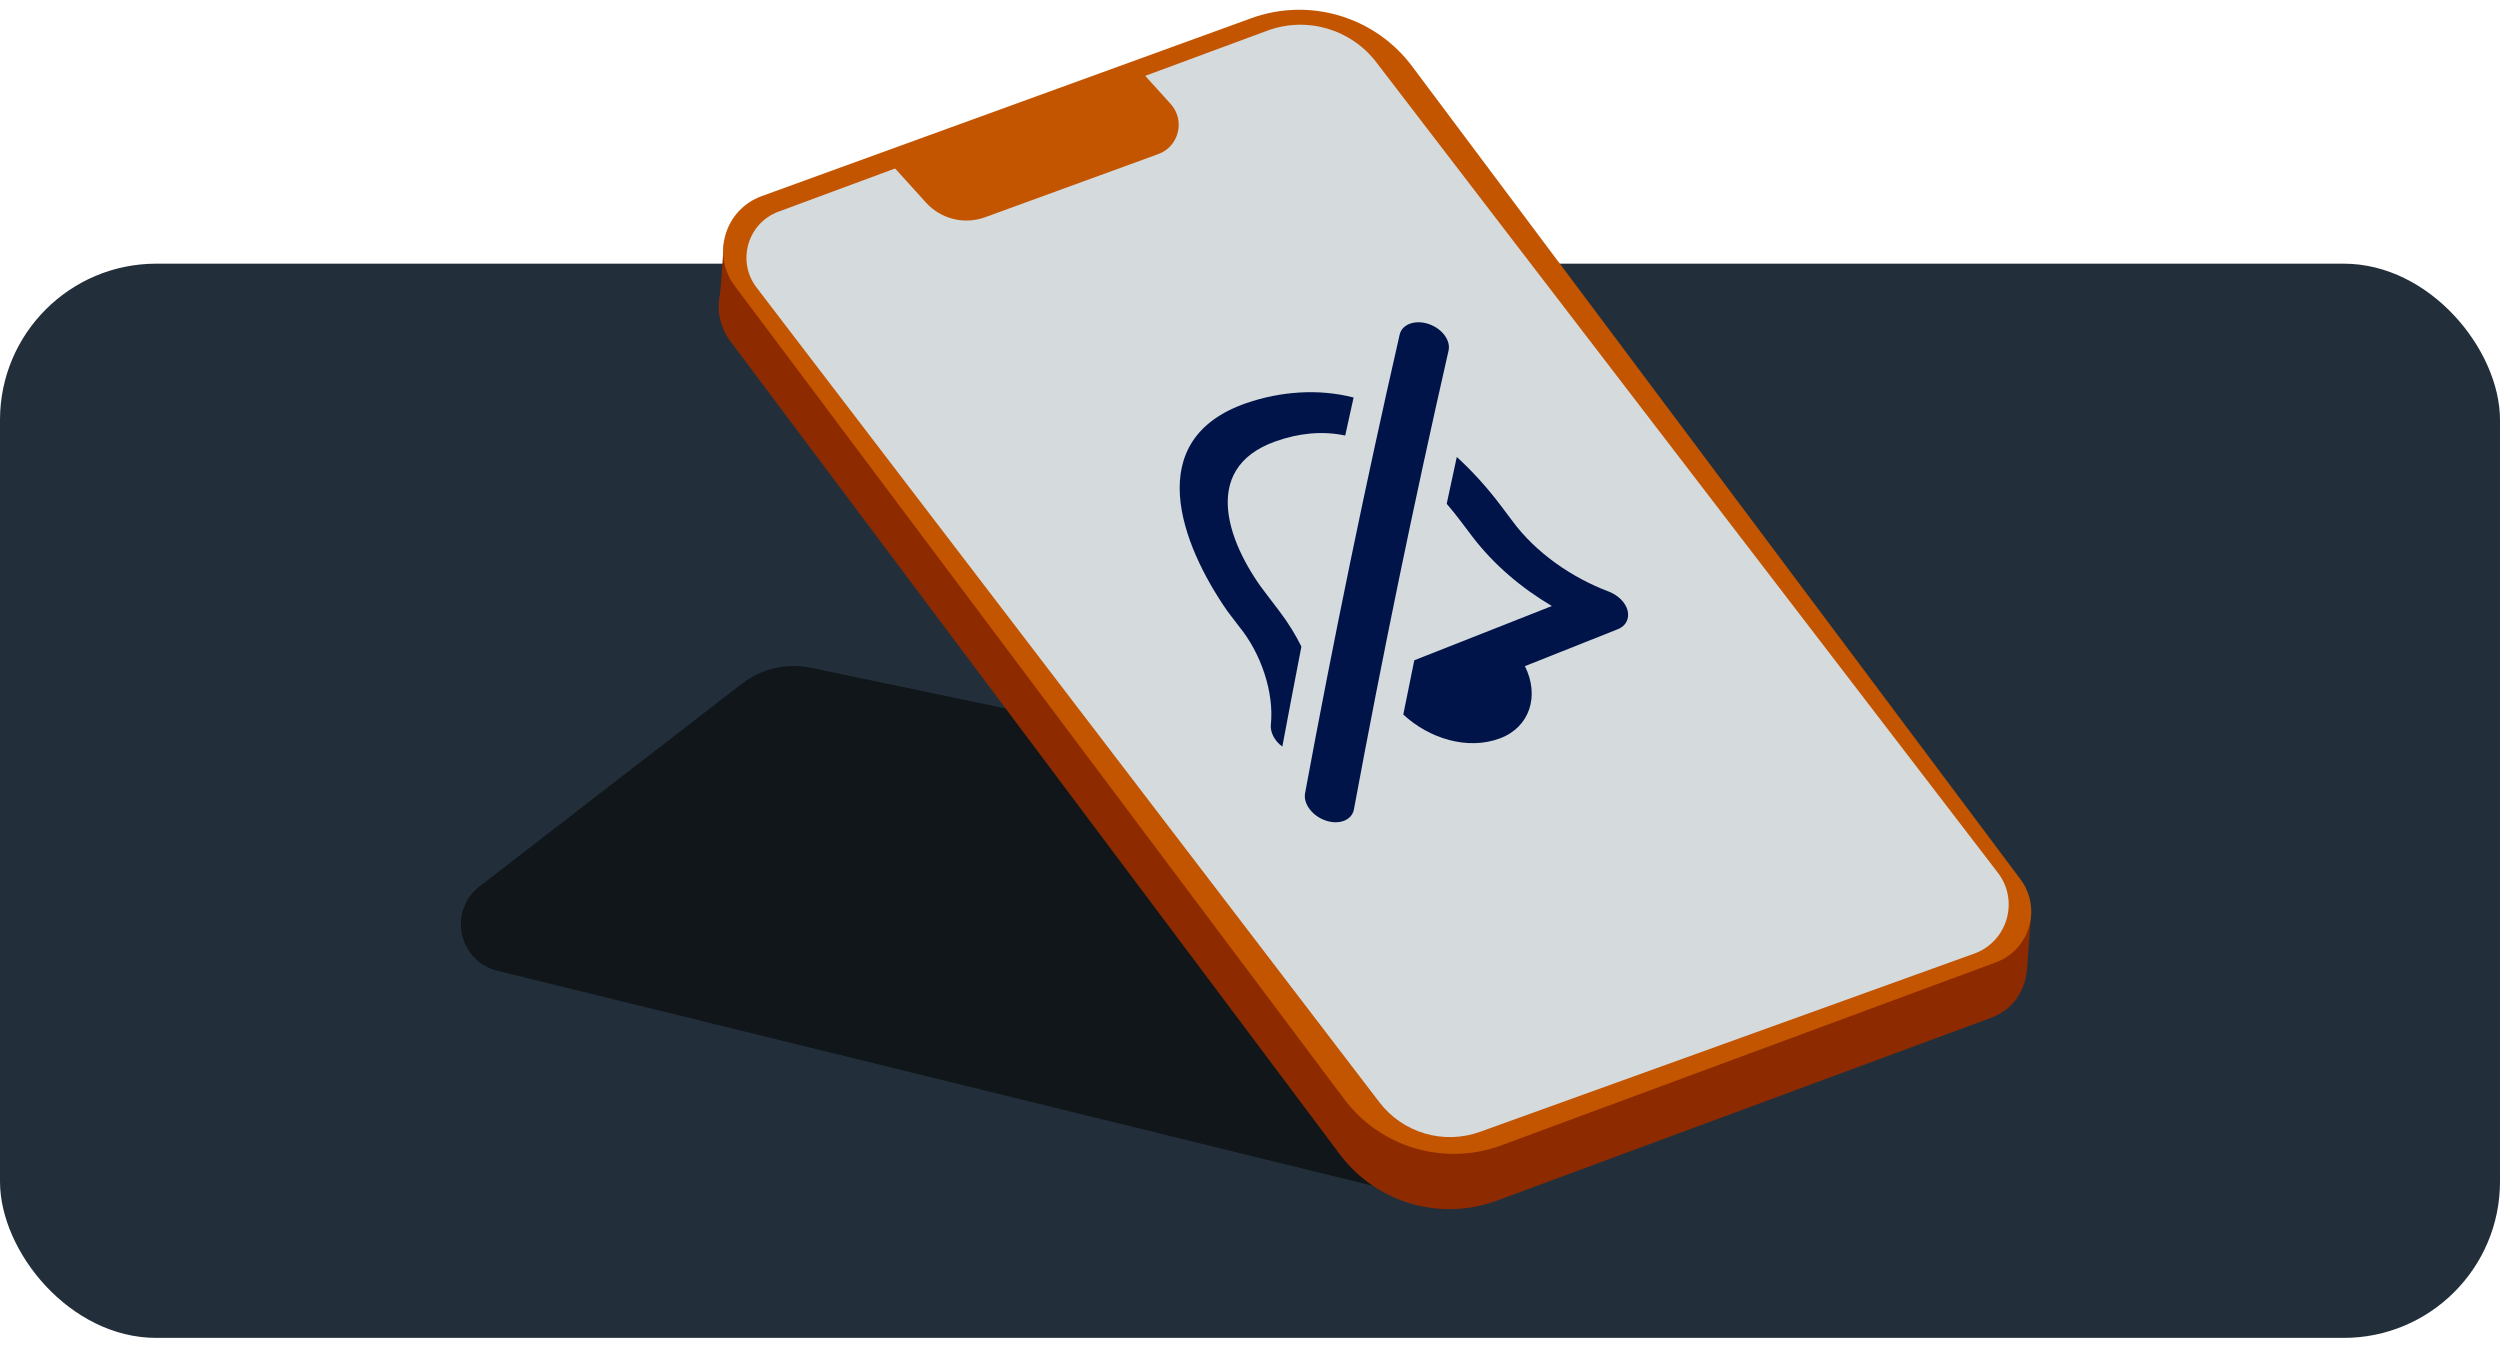 <svg width="128" height="69" viewBox="0 0 128 69" fill="none" xmlns="http://www.w3.org/2000/svg">
<rect y="13.5" width="128" height="55" rx="8" fill="#222F3B"/>
<path d="M90.001 44.314L74.303 61.7L25.469 49.705C23.476 49.216 22.93 46.638 24.555 45.382L37.99 35.002C38.99 34.228 40.28 33.932 41.518 34.191L89.999 44.316L90.001 44.314Z" fill="#101619"/>
<path d="M101.965 52.102L76.641 61.472C73.73 62.549 70.459 61.584 68.597 59.101L37.399 17.478C36.194 15.872 36.883 13.557 38.772 12.871L63.84 3.763C66.824 2.678 70.168 3.676 72.072 6.218L103.221 47.846C104.329 49.328 103.701 51.459 101.965 52.1V52.102Z" fill="#8D2A00"/>
<path d="M103.774 49.8L103.996 46.736L37.074 12.321L36.799 16.034L70.51 60.143L103.774 49.8Z" fill="#8D2A00"/>
<path d="M102.189 49.273L76.865 58.643C73.954 59.72 70.682 58.755 68.821 56.272L37.624 14.649C36.419 13.043 37.108 10.728 38.997 10.042L64.065 0.933C67.049 -0.151 70.393 0.847 72.296 3.389L103.446 45.017C104.554 46.499 103.926 48.63 102.19 49.271L102.189 49.273Z" fill="#C35500"/>
<path d="M101.078 48.825L75.775 57.95C73.912 58.621 71.829 58.009 70.626 56.437L38.737 14.723C37.708 13.379 38.275 11.423 39.862 10.835L64.882 1.571C66.91 0.82 69.189 1.49 70.49 3.219L102.293 44.687C103.393 46.122 102.781 48.211 101.08 48.825H101.078Z" fill="#D5DADD"/>
<path d="M59.301 7.89L50.435 11.123C49.369 11.512 48.174 11.216 47.412 10.374L45.637 8.413L58.492 3.726L59.937 5.322C60.697 6.162 60.365 7.504 59.301 7.89Z" fill="#C35500"/>
<path d="M68.829 42.019C68.571 42.123 68.237 42.131 67.891 42.017C67.201 41.79 66.72 41.161 66.819 40.615C68.274 32.753 69.885 24.926 71.663 17.13C71.785 16.601 72.445 16.358 73.136 16.585C73.827 16.813 74.287 17.425 74.165 17.956C72.389 25.752 70.778 33.578 69.321 41.44C69.271 41.713 69.085 41.915 68.827 42.019H68.829Z" fill="#00144A"/>
<path d="M69.304 20.353C67.493 19.885 65.543 20.044 63.818 20.638C58.423 22.501 60.455 27.862 62.851 31.302C63.089 31.613 63.207 31.768 63.444 32.079C64.557 33.437 65.24 35.439 65.068 37.101C65.03 37.473 65.24 37.925 65.655 38.225C65.975 36.518 66.301 34.811 66.631 33.105C66.342 32.519 65.972 31.906 65.498 31.284C65.262 30.975 65.143 30.82 64.908 30.509C62.96 28.039 61.325 24.014 65.304 22.599C66.498 22.174 67.703 22.052 68.875 22.299C69.045 21.518 69.131 21.129 69.304 20.352V20.353Z" fill="#00144A"/>
<path d="M74.589 23.398C75.374 24.116 76.134 24.947 76.857 25.907C77.088 26.213 77.201 26.365 77.432 26.671C78.636 28.313 80.506 29.587 82.351 30.281C82.826 30.46 83.228 30.836 83.332 31.256C83.436 31.674 83.246 32.049 82.842 32.211C81.253 32.842 79.663 33.475 78.075 34.107C78.833 35.617 78.331 37.22 76.818 37.797C75.134 38.439 73.157 37.8 71.848 36.585C72.071 35.471 72.183 34.915 72.412 33.806C74.76 32.881 77.107 31.956 79.455 31.029C77.894 30.103 76.482 28.914 75.379 27.466C75.148 27.16 75.033 27.006 74.8 26.7C74.558 26.38 74.316 26.078 74.071 25.795C74.276 24.835 74.379 24.355 74.587 23.4L74.589 23.398Z" fill="#00144A"/>
</svg>
